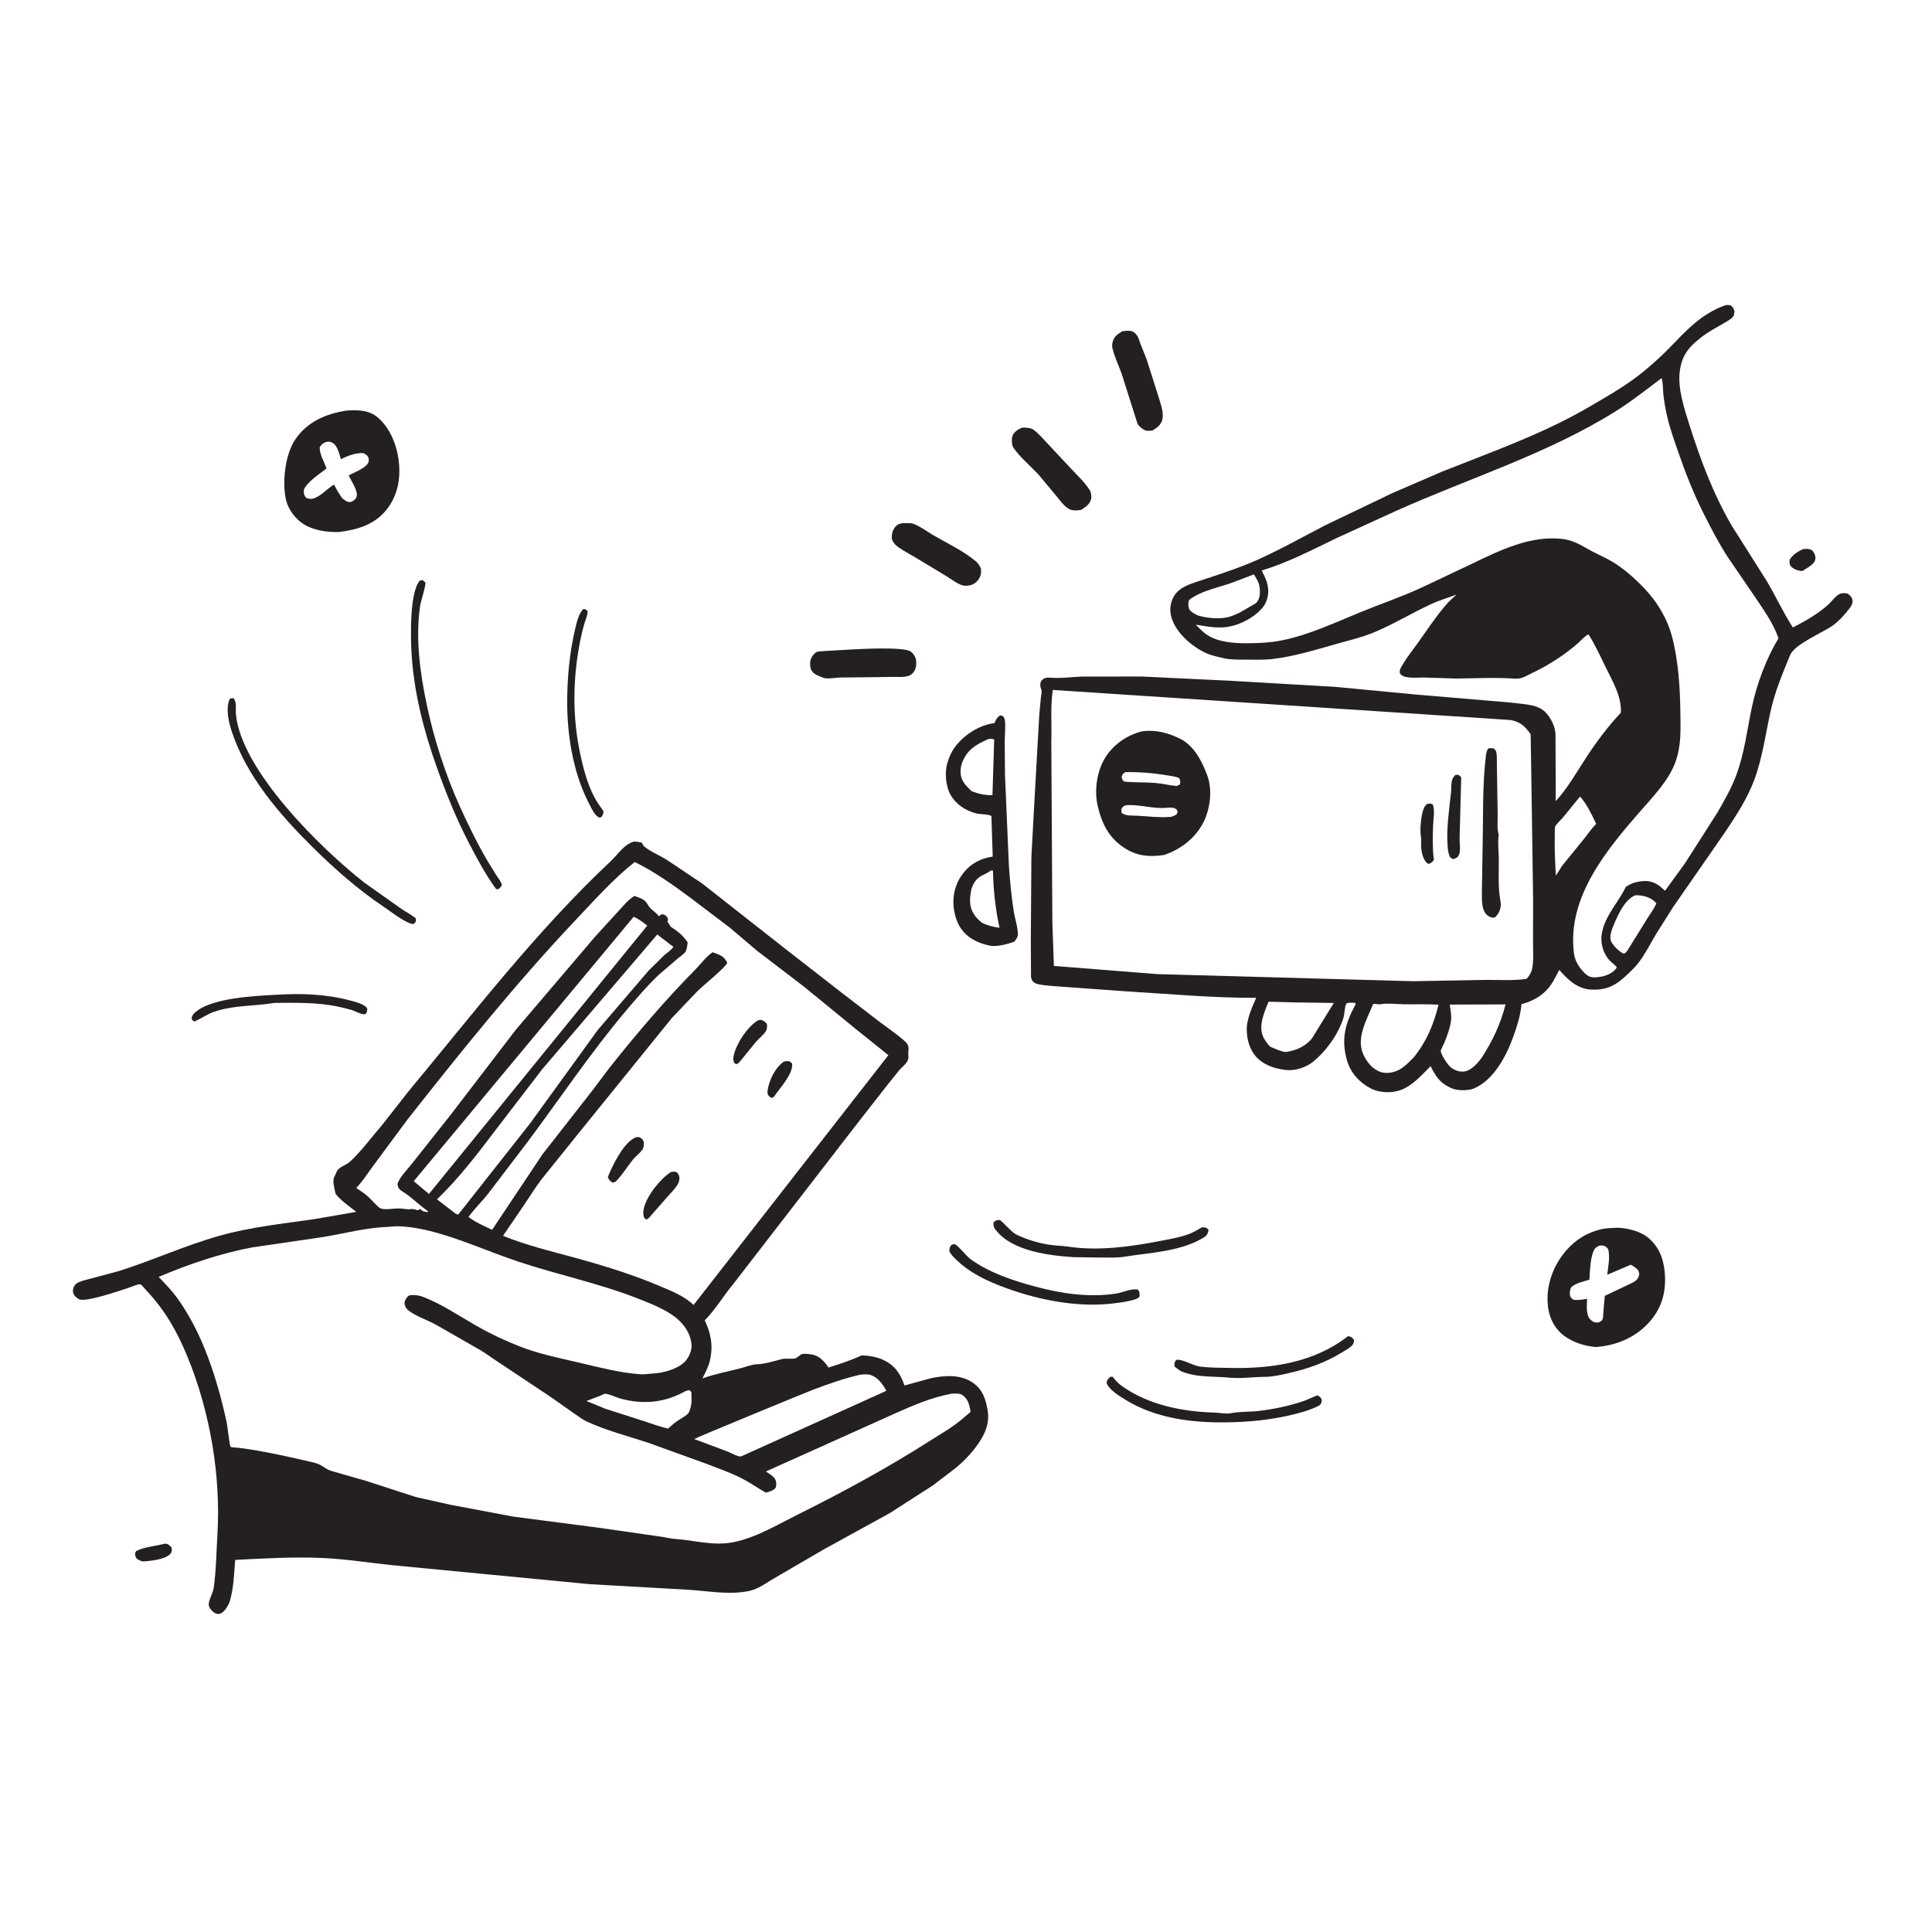 <?xml version="1.0" encoding="utf-8" ?>
<svg xmlns="http://www.w3.org/2000/svg" xmlns:xlink="http://www.w3.org/1999/xlink" width="1024" height="1024">
	<path fill="white" d="M-0 -0L1024 0L1024 1024L-0 1024L0 -0Z"/>
	<path fill="#242021" d="M955.664 291.025C957.634 290.887 958.824 290.775 960.579 291.75C961.748 293.302 962.643 294.954 962.001 297.038C961.314 299.264 957.158 301.467 955.25 302.688C953.347 302.59 950.902 301.843 949.527 300.459C948.316 299.239 948.508 298.333 948.499 296.75C950.28 293.84 952.686 292.462 955.664 291.025Z"/>
	<path fill="#242021" d="M87.049 818.25L87.763 818.187C89.329 818.313 89.943 819.235 90.985 820.25C91.017 821.748 91.314 822.516 90.186 823.687C87.357 826.624 79.396 827.439 75.462 827.583C73.978 826.992 72.458 826.707 71.865 825C71.389 823.628 71.487 823.315 72.129 822.138C76.138 819.941 82.535 819.463 87.049 818.25Z"/>
	<path fill="#242021" d="M146.956 527.216C159.709 526.455 172.854 526.886 185.248 530.199C187.887 530.904 193.299 532.14 194.651 534.5C194.538 535.958 194.618 536.339 193.75 537.483C191.603 537.996 188.449 535.911 186.282 535.297C182.677 534.277 178.872 533.38 175.171 532.801C165.383 531.268 155.35 531.483 145.482 531.568C134.738 533.374 123.772 532.661 113.285 536.342C109.618 537.629 106.569 539.94 103 541.421C101.87 540.727 101.915 540.777 101.551 539.5C101.831 538.585 102.068 537.969 102.745 537.265C110.93 528.768 135.301 527.882 146.956 527.216Z"/>
	<path fill="#242021" d="M309.222 322.75C310.346 322.854 310.516 323.126 311.416 323.75C311.537 326.046 310.442 328.167 309.795 330.337C308.84 333.538 308.041 336.879 307.405 340.16C303.532 360.137 303.32 380.37 307.669 400.266C309.302 407.737 311.326 415.265 314.803 422.115C316.23 424.926 318.116 427.392 319.872 430C319.746 431.652 319.549 431.885 318.575 433.25L317.327 433.272C316.765 432.843 316.219 432.435 315.75 431.9C314.065 429.978 312.759 426.985 311.604 424.692C303.46 408.524 300.375 388.136 300.631 370.153C300.805 357.963 301.948 345.826 304.712 333.938C305.523 330.449 306.582 325.307 309.222 322.75Z"/>
	<path fill="#242021" d="M714.39 708.25L714.735 708.241C716.511 708.522 716.653 708.963 717.703 710.25C717.559 711.45 717.52 712.068 716.684 713.033C715.321 714.607 712.945 715.746 711.183 716.842C702.442 722.281 693.267 725.426 683.286 727.744C679.383 728.65 674.455 729.763 670.457 729.763C664.233 729.763 657.849 730.805 651.625 730.191C642.962 729.337 634.101 730.233 625.893 726.739C624.675 725.959 623.594 725.191 622.496 724.25C622.473 722.437 622.289 722.223 623.468 720.75C626.86 720.222 632.196 723.845 636.095 724.33C641.219 724.967 646.604 724.913 651.776 725.031C673.871 725.535 696.498 722.226 714.39 708.25Z"/>
	<path fill="#242021" d="M504.334 659.75C504.89 659.65 505.437 659.43 506.001 659.45C507.144 659.491 512.521 665.962 514.052 667.109C523.8 674.41 537.07 678.829 548.727 681.922C562.725 685.636 577.07 687.828 591.534 685.622C595.082 685.081 599.967 682.637 603.25 683.603C604.178 685.015 604.005 685.594 604.008 687.25L602.814 688.25C598.804 689.77 594.551 690.276 590.325 690.807C573.207 692.956 554.555 689.786 538.297 684.441C527.834 681.002 516.093 676.291 507.957 668.698C506.168 667.028 504.325 665.454 503.202 663.25C503.228 661.373 503.226 661.255 504.334 659.75Z"/>
	<path fill="#242021" d="M588.488 729.75L589.69 729.673C591.153 731.593 592.886 733.424 594.871 734.812C609.131 744.788 626.867 748.227 643.944 748.71C646.362 748.779 650.025 749.524 652.25 749.053C656.871 748.074 662.296 748.418 667.076 747.851C674.881 746.925 682.974 745.261 690.428 742.765C693.108 741.868 695.6 740.527 698.25 739.548C699.559 740.239 699.745 740.501 700.562 741.75C700.458 743.634 700.581 743.623 699.25 744.932C694.701 747.308 689.475 748.758 684.495 749.936C673.126 752.626 661.775 753.722 650.107 753.875C631.283 754.121 612.131 751.727 595.866 741.511C592.878 739.634 587.315 736.255 586.488 732.75C587.009 731.07 587.15 730.898 588.488 729.75Z"/>
	<path fill="#242021" d="M528.225 646.75C528.781 646.722 529.352 646.537 529.894 646.666C530.966 646.922 536.139 653.124 538.612 654.313L539.384 654.664C544.717 657.157 550.649 658.916 556.47 659.778C559.76 660.266 563.114 660.269 566.384 660.763C582.67 663.225 600.537 660.584 616.571 657.425C621.842 656.386 628.662 655.231 633.388 652.582L637 650.524C638.924 650.57 639.052 650.4 640.554 651.75C640.274 653.557 640.154 653.832 639 655.25C626.98 663.316 609.835 663.852 595.99 666.079C592.155 666.696 588.187 666.537 584.311 666.54L569.022 666.318C556.194 665.52 536.704 663.121 528.05 652.25C526.642 650.48 526.47 649.977 526.61 647.75L528.225 646.75Z"/>
	<path fill="#242021" d="M121.884 370.25L123.75 370.041C125.685 372.393 124.767 375.6 125.035 378.5C127.792 408.296 170.116 449.781 193.025 467.75L213.005 481.891C215.462 483.548 218.103 484.846 220.389 486.75L220.432 488.5L219.228 489.75C218.585 489.724 218.139 489.715 217.5 489.476C212.864 487.739 207.372 483.31 203.27 480.549C189.674 471.397 177.405 460.602 165.773 449.096C148.363 431.873 131.024 411.886 123.062 388.372C121.285 383.122 119.34 375.351 121.884 370.25Z"/>
	<path fill="#242021" d="M222.499 307.75L224.004 307.488C224.479 307.909 225.087 308.215 225.428 308.75C225.991 309.633 222.954 319.098 222.688 320.944C220.162 338.495 222.573 356.342 226.206 373.575C230.022 391.673 236 410.276 243.6 427.144C248.075 437.075 252.976 447.061 258.47 456.461L263.267 464.208C264.289 465.756 265.729 467.383 266.016 469.25L264.84 470.75L263.75 471.457L262.75 470.986C257.321 463.462 252.9 455.204 248.626 446.982C241.703 433.661 236.321 420.247 231.317 406.125C224.623 387.235 219.512 367.405 218.2 347.324C217.646 338.849 216.883 314.188 222.499 307.75Z"/>
	<path fill="#242021" d="M481.601 277.261C482.404 277.269 482.979 277.282 483.75 277.529C487.392 278.697 491.169 281.62 494.501 283.569C502.168 288.055 510.16 291.685 517.081 297.395C518.391 298.475 519.16 299.764 519.936 301.25C520.142 303.978 519.885 305.665 518.087 307.806C516.384 309.833 514.291 310.377 511.75 310.518L511.261 310.464C508.146 310.153 504.108 306.851 501.374 305.237L484.784 295.227C481.892 293.489 478.788 291.916 476.045 289.95C474.61 288.921 472.832 287.141 472.677 285.25C472.502 283.103 473.235 280.633 474.693 279.042C476.611 276.949 478.982 277.3 481.601 277.261Z"/>
	<path fill="#242021" d="M594.895 175.567C596.317 175.391 598.507 175.079 599.89 175.561C601.541 176.137 603.011 177.913 603.524 179.531C604.712 183.272 606.387 186.83 607.748 190.512L614.284 211.069C615.309 214.777 616.955 218.618 616.027 222.5C615.384 225.191 613.123 226.821 610.867 228.141C609.398 228.377 607.972 228.597 606.585 227.91C605.077 227.162 603.121 225.555 602.679 223.884L594.471 198C592.904 193.664 590.796 189.327 589.698 184.855C589.413 183.693 589.391 182.72 589.65 181.553C590.352 178.396 592.262 177.154 594.895 175.567Z"/>
	<path fill="#242021" d="M541.479 226.75C542.779 226.513 544.087 226.668 545.38 226.899C546.322 227.066 547.138 227.29 547.918 227.865C550.428 229.716 552.74 232.494 554.907 234.744L567.51 248.214C570.853 251.883 574.939 255.532 577.556 259.75C578.357 261.041 578.665 263.14 578.285 264.619C577.58 267.357 575.245 268.836 573.012 270.254C571.005 270.598 568.281 270.801 566.474 269.717L566 269.407C563.725 267.938 561.949 265.388 560.25 263.308L550.65 251.797C546.357 247.048 540.661 242.486 537.099 237.236C536.181 235.883 536.108 232.535 536.626 231.046C537.325 229.035 539.622 227.505 541.479 226.75Z"/>
	<path fill="#242021" d="M451.053 344.25C456.555 343.948 479.504 342.683 482.87 345.447C484.259 346.588 485.416 348.374 485.567 350.174C485.782 352.732 485.467 355.183 483.524 357.033C481.108 359.334 476.622 358.751 473.58 358.764L462.875 358.919L445.25 359.102C442.749 359.165 438.899 359.985 436.606 359.328L435.75 358.974C434.376 358.422 432.844 357.928 431.654 357.024C430.295 355.991 429.537 354.606 429.424 352.914C429.24 350.135 429.703 348.569 431.59 346.535C432.673 345.366 433.463 345.293 434.981 345.214L437.53 345.027L451.053 344.25Z"/>
	<path fill="#242021" d="M529.881 379.25C530.47 379.157 530.952 379.347 531.524 379.485C532.151 380.298 532.545 380.888 532.647 381.938C533.007 385.647 532.54 389.651 532.512 393.397L532.675 411L534.75 459.176C535.346 467.277 536.067 475.325 537.358 483.352C537.819 486.217 538.746 488.963 539.157 491.83L539.25 492.509L539.519 494.606C539.61 496.5 538.747 497.743 537.573 499.12C534.146 500.407 528.113 501.977 524.559 501.209C518.049 499.801 512.237 496.997 508.664 491.096C507.743 489.574 507.13 487.831 506.504 486.172L505.69 482.606C504.567 475.722 506.014 468.706 510.308 463.084C514.422 457.698 519.571 455.022 526.159 454.006L525.472 432.491C523.493 431.449 519.84 431.698 517.552 431.143C511.839 429.758 506.637 426.333 503.731 421.131C501.167 416.541 500.625 409.101 502.19 404.124C503.164 401.025 504.342 398.349 506.303 395.733C510.924 389.568 518.867 384.435 526.547 383.321L527.069 383.25L527.547 382.25C528.189 380.762 528.672 380.291 529.881 379.25Z"/>
	<path fill="white" d="M525.549 461.25L526.299 461.618C526.501 471.695 527.611 481.896 529.752 491.737C526.354 491.279 523.531 490.577 520.443 489.097C519.14 487.995 517.788 486.778 516.771 485.398C513.922 481.531 513.806 477.755 514.501 473.25C514.639 472.357 514.708 471.615 515.028 470.75C516.275 467.388 517.904 465.153 521.225 463.663C522.776 462.968 524.125 462.175 525.549 461.25Z"/>
	<path fill="white" d="M523.78 391.75C525.15 391.592 525.712 391.342 526.953 392L526.02 421.471C521.873 421.502 518.59 420.779 514.753 419.214L511.917 416.208C509.924 413.929 508.921 411.26 509.146 408.235L509.199 407.62C509.279 406.458 509.404 405.746 509.805 404.647C512.448 397.389 517.102 394.734 523.78 391.75Z"/>
	<path fill="#242021" d="M857.752 650.722C863.028 651.038 869.547 652.595 873.635 656.08C879.239 660.856 881.623 666.915 882.311 674.043C883.25 683.777 881.211 692.401 874.84 699.962C867.522 708.648 857.146 713.082 845.995 713.955C840.008 713.491 834.094 711.657 829.167 708.109C824.575 704.802 821.616 699.535 820.682 693.996C819.065 684.402 821.772 674.385 827.257 666.493C832.625 658.769 839.608 653.638 848.75 651.503C851.632 650.83 854.791 650.872 857.752 650.722Z"/>
	<path fill="white" d="M847.524 660.25C848.108 660.159 848.366 660.092 849.004 660.135C850.715 660.248 851.323 660.796 852.36 662.052C853.471 666.291 852.345 671.335 851.877 675.64L864.367 670.317C865.885 671.176 867.037 671.94 868.25 673.199C868.696 674.62 869.075 675.187 868.506 676.686C867.842 678.435 866.258 679.382 864.659 680.156L850.608 686.813L850.076 692.382L849.611 698.5C849.182 700.172 848.696 700.172 847.25 700.952C845.215 700.93 844.602 700.951 843.041 699.48C840.391 696.983 841.161 691.653 841.162 688.366C839.15 688.755 836.793 689.184 834.75 688.986C833.288 688.844 832.913 688.069 832.168 686.94C831.955 685.176 831.994 684.183 832.62 682.51C834.463 680.224 839.618 679.126 842.401 678.26C842.716 673.7 842.807 668.208 844.297 663.901C844.978 661.93 845.68 661.176 847.524 660.25Z"/>
	<path fill="#242021" d="M183.423 217.653C188.923 217.218 194.904 217.19 199.506 220.706C205.997 225.665 209.842 234.596 211.081 242.451C212.578 251.947 211.35 261.536 205.454 269.382C198.977 278.001 189.956 280.618 179.796 281.99C173.526 282.155 166.459 281.206 161.036 277.881C156.635 275.182 152.655 269.859 151.548 264.807C149.499 255.447 151.074 240.679 156.703 232.605C163.1 223.428 172.757 219.353 183.423 217.653Z"/>
	<path fill="white" d="M172.929 234.25C173.966 233.983 174.739 234.066 175.75 234.456C178.826 235.639 179.807 240.611 180.69 243.389C183.299 242.059 186.723 240.637 189.627 240.307L190.224 240.25C190.941 240.163 191.504 240.028 192.25 240.148C193.469 240.342 194.656 241.274 195.189 242.364C195.538 243.077 195.539 244.261 195.293 244.974C194.285 247.901 187.666 250.502 184.819 251.92C186.019 254.822 190.185 260.542 188.891 263.5C188.321 264.801 187.26 265.512 186 266.048C184.899 266.062 184.286 266.071 183.318 265.479L181.503 264.202C179.714 261.837 178.387 259.462 177.041 256.832C173.712 258.794 170.804 262.157 167.35 263.749C165.443 264.627 164.201 264.594 162.25 263.88C160.974 262.244 161.121 261.763 161 259.75C162.652 255.396 169.423 251.224 173.062 248.305C171.857 244.882 169.266 240.59 169.475 237C170.501 235.368 171.139 234.93 172.929 234.25Z"/>
	<path fill="#242021" d="M914.595 161.75C915.656 161.561 916.206 161.65 917.25 161.828C918.705 162.998 918.744 163.303 919.321 165C919.202 165.637 919.157 166.686 918.901 167.25C918.212 168.774 915.673 170.135 914.259 170.965C909.995 173.468 905.679 175.688 901.752 178.733C895.108 183.884 891.46 188.193 890.318 196.75C889.106 205.823 892.763 216.85 895.503 225.436C901.486 244.185 908.03 261.806 918.009 278.855L936.363 307.891C941.176 315.951 945.177 324.757 950.259 332.571C956.738 329.301 962.863 325.732 968.422 321.013C970.379 319.352 971.903 317.005 973.922 315.504C975.791 314.115 977.085 314.286 979.25 314.574C980.217 315.359 981.137 316.042 981.62 317.23C982.586 319.606 980.984 321.574 979.59 323.345C977.241 326.328 974.473 329.342 971.376 331.556C966.029 335.378 951.196 341.354 948.759 347.299C944.886 356.746 940.958 366.038 938.67 376.024C935.782 388.632 934.266 401.582 929.643 413.761C925.917 423.58 920.119 432.438 914.299 441.114L886.75 480.822L877.419 495.612C874.532 500.557 871.753 506.054 868.218 510.575C866.085 513.301 863.24 515.844 860.68 518.181C855.371 523.027 850.161 524.933 843 524.479C835.909 524.029 830.861 519.117 826.459 514.085L823.558 519.5C819.934 526.08 814.294 530.032 807.072 532.047L806.418 532.22C805.96 537.954 804.086 543.908 802.143 549.301C798.418 559.641 791.822 572.361 781.248 576.883C778.243 578.167 772.434 578.173 769.4 576.817L768.75 576.507C762.971 573.793 761.074 570.571 758.234 565.121C753.636 569.71 748.616 575.491 742.366 577.752C737.612 579.471 731.133 579.284 726.648 576.953C720.54 573.777 715.846 568.666 713.931 562C710.677 550.672 713.052 542.29 718.534 532.25L718.25 531.538C717.339 531.517 714.03 531.219 713.566 532C712.658 533.528 712.677 537.423 712.094 539.344C709.45 548.058 702.856 557.196 695.782 562.889C692.228 565.75 686.248 567.702 681.681 567.124L681 567.031C675.841 566.393 670.989 564.862 667.01 561.352C663.126 557.926 661.209 552.581 660.882 547.503L660.84 546.75C660.383 540.955 663.512 534.047 665.812 528.865C642.838 528.955 619.959 526.82 597.046 525.447L563.549 523.024C559.218 522.631 554.489 522.55 550.24 521.641C549.265 521.432 548.056 520.909 547.396 520.122C546.139 518.622 546.497 516.748 546.453 514.892L546.345 499.913L546.656 454.25L548.219 425.373L550.846 378.679L551.687 369.747C551.872 368.332 552.381 366.5 551.843 365.15C551.441 364.141 551.342 363.786 551.398 362.678C551.462 361.416 551.733 360.867 552.75 360.057C553.916 359.13 555.126 359.071 556.547 359.19C562.178 359.661 568.097 358.76 573.757 358.582L605.438 358.574L652.297 360.825L707.75 364.052L750.81 368.153L799.453 372.26C803.772 372.807 808.064 373.016 812.336 373.959C814.575 374.454 817.06 375.555 818.75 377.13C821.763 379.939 824.375 385.129 824.458 389.334L824.566 424.636C830.871 417.773 835.583 409.361 840.663 401.577C846.164 393.148 852.192 385.108 859.066 377.75C859.606 369.126 854.617 361.016 850.971 353.485C848.148 347.653 845.413 341.661 841.902 336.209C839.979 337.166 838.194 339.266 836.574 340.702C829.127 347.305 820.467 352.747 811.5 357.007C808.373 358.493 806.391 359.948 802.778 359.692C792.564 358.969 782.038 359.542 771.795 359.64L755.25 359.113C751.96 358.986 744.932 359.963 742.558 357.581C741.91 356.931 741.823 356.574 741.914 355.662C742.057 354.232 743.184 352.732 743.919 351.5C746.125 347.805 748.787 344.509 751.295 341.028C756.203 334.216 760.645 327.314 766.129 320.898C767.907 318.818 769.926 316.953 771.981 315.151C767.499 316.839 762.793 318.186 758.456 320.207C748.349 324.917 738.5 330.888 728.222 335.174C721.908 337.807 715.218 339.343 708.655 341.205C697.465 344.378 686.088 347.892 674.497 349.287C669.801 349.852 664.807 349.651 660.08 349.616C656.231 349.587 652.151 349.735 648.393 348.817C645.519 348.114 642.465 347.55 639.75 346.369C632.15 343.065 623.676 335.835 621.034 327.75C619.836 324.086 620.069 320.303 621.759 316.865C624.469 311.353 630.365 309.658 635.795 307.865C646.043 304.48 656.235 301.244 666.119 296.853C678.394 291.399 690.313 284.671 702.241 278.487L738.113 261.291L764.37 249.951C790.778 239.439 817.893 229.941 842.5 215.542C852.03 209.966 862.108 204.246 870.679 197.254C875.421 193.386 880.242 189.089 884.509 184.706C893.668 175.298 901.758 166.195 914.595 161.75Z"/>
	<path fill="white" d="M866.812 474.49L868.893 474.571C872.259 474.845 875.7 476.143 877.906 478.75C876.814 481.588 874.78 484.073 873.201 486.663L863.07 503.003C862.23 504.167 861.945 505.137 860.5 505.466C858.28 504.403 854.971 501.249 853.963 499C852.803 496.411 854.26 492.744 855.291 490.268C857.563 484.813 861.093 476.803 866.812 474.49Z"/>
	<path fill="white" d="M837.489 422.153C841.017 426.178 843.726 431.821 846.013 436.664C843.661 439.007 841.9 441.673 839.835 444.25L827.885 458.989L824.654 464.116C824.219 457.007 823.861 449.802 824.075 442.681C824.107 441.597 823.936 438.971 824.328 438.01C824.824 436.797 827.262 434.62 828.189 433.541L837.489 422.153Z"/>
	<path fill="white" d="M664.612 304.424L666.529 307.75C667.815 310.003 668.179 314.571 667.299 317.061C666.735 318.658 666.114 319.54 664.609 320.334C660.754 322.366 657.575 324.814 653.389 326.297L652.5 326.603C647.368 328.444 640.176 327.75 634.989 326.233C633.358 325.369 630.816 324.359 630.148 322.465C629.838 321.586 629.698 319.129 630.195 318.288C630.77 317.315 632.024 316.721 632.984 316.152C638.725 312.748 646.181 311.219 652.5 309.023L664.612 304.424Z"/>
	<path fill="white" d="M672.366 530.928L686.496 531.303L706.942 531.588L695.423 550.293C693.553 552.688 690.535 554.816 687.726 555.946C686.254 556.539 682.686 557.685 681.067 557.539C678.837 557.337 675.302 555.585 673.177 554.745C671.647 553.048 670.115 551.105 669.281 548.962C667.087 543.33 670.166 536.239 672.366 530.928Z"/>
	<path fill="white" d="M768.373 532.455L797.957 532.351C795.463 542.467 790.993 551.974 785.277 560.673L784.857 561.231C783.013 563.713 779.726 567.247 776.534 567.826C773.817 568.318 771.422 567.5 769.184 565.909C767.416 564.652 763.999 559.357 763.602 557.134C763.527 556.717 765.282 553.275 765.534 552.662C766.984 549.127 768.56 544.909 769.057 541.118C769.435 538.231 768.825 535.303 768.373 532.455Z"/>
	<path fill="white" d="M727.741 532.25C728.5 531.992 728.202 531.996 728.956 532.094C729.945 532.222 730.723 532.417 731.724 532.245C735.469 531.599 740.288 532.222 744.148 532.291C750.258 532.399 756.364 532.096 762.459 532.536C759.836 543.033 756.269 551.694 749.494 560.206C747.468 562.341 745.317 564.495 742.906 566.201C740.186 568.125 735.654 569.277 732.335 568.351C727.671 567.049 724.429 562.979 722.534 558.75C718.628 550.036 724.602 540.15 727.741 532.25Z"/>
	<path fill="white" d="M880.695 200.376C881.487 202.818 881.353 206.378 881.623 208.999C882.034 212.977 882.781 217.086 883.686 220.979C885.14 227.237 887.38 233.425 889.473 239.5C893.329 250.693 897.63 261.605 902.952 272.187C906.881 279.997 910.974 287.917 915.745 295.25L932.516 319.848C936.348 325.597 940.426 331.734 942.617 338.327C935.952 349.472 931.077 362.627 928.426 375.339C925.917 387.368 924.569 399.209 920.26 410.827C917.689 417.757 914.017 424.18 910.335 430.56L893.25 457.317L882.538 472.091L879.423 469.436C875.856 467.032 872.895 466.513 868.639 467.282L867.75 467.452C865.361 467.887 863.779 468.757 861.742 470.028C857.729 478.361 850.67 485.299 849.001 494.75C848.13 499.685 849.655 505.307 853.048 508.976C854.287 510.315 855.895 511.254 856.965 512.75L856.519 513.406C854.74 515.885 851.01 517.293 848.107 517.747C845.865 518.098 843.159 518.355 841.25 516.91C837.984 514.438 834.819 509.834 834.286 505.713L834.191 504.882C830.637 475.474 851.542 450.395 869.631 429.703C876.371 421.993 884.556 413.549 888.058 403.771C891.109 395.25 890.753 387.229 890.645 378.347C890.48 364.715 889.642 350.145 886.083 336.949C883.108 326.266 877.031 317.054 869.123 309.377C864.548 304.936 859.906 300.923 854.413 297.639C850.895 295.535 847.099 293.97 843.5 292.023C837.873 288.98 834.01 286.208 827.391 285.566C810.547 283.931 794.664 291.838 780 298.884L753.722 311.322C743.059 316.281 731.873 320.048 721 324.497C707.374 330.072 693.638 336.599 679.103 339.469C673.452 340.585 667.67 340.86 661.922 340.929C654.614 341.016 645.362 340.523 639.177 336.094C637.24 334.707 635.489 332.782 633.784 331.115C638.872 331.851 642.786 332.755 648.073 332.517C655.65 332.176 664.409 327.785 669.25 321.991C671.406 319.41 672.524 315.313 672.131 312.01L672.031 311.25C671.668 308.006 670.129 305.276 668.715 302.377C682.84 298.11 695.298 291.509 708.529 285.14L739.891 270.807C778.629 253.426 819.773 240.775 856.021 218.181C864.642 212.808 872.606 206.49 880.695 200.376Z"/>
	<path fill="white" d="M557.995 365.684L800.5 381.62C805.778 382.534 808.309 384.909 811.273 389.168L811.768 420.324L812.572 476.676L812.546 499.899C812.533 503.858 812.837 508.126 812.317 512.05C811.977 514.617 811.296 516.06 809.75 518.136L808.909 518.846C801.718 519.891 794.125 519.264 786.856 519.377L748.88 520.062L613.353 516.3L558.588 511.964L557.775 488.991L557.216 392.933C557.512 384 556.667 374.495 557.995 365.684Z"/>
	<path fill="#242021" d="M756.175 426.25C757.602 425.841 757.821 425.818 759.25 426.204C760.693 428.479 759.669 434.836 759.574 437.583C759.377 443.305 759.223 449.36 759.9 455.046L759.988 455.75C759.053 457.101 758.757 457.225 757.25 457.925C756.811 457.748 756.695 457.737 756.293 457.372C753.659 454.982 752.988 449.54 753.247 446.166C753.291 445.587 753.332 445.144 753.241 444.565C752.85 442.066 752.752 439.524 752.994 437C753.277 434.049 753.78 428.242 756.175 426.25Z"/>
	<path fill="#242021" d="M771.331 410.75L772.217 410.63C773.318 410.666 773.783 411.28 774.477 412L773.623 444.078C773.519 446.667 774.309 450.797 773.25 453.15C772.58 454.639 771.694 454.827 770.25 455.362C769.532 455.112 769.087 454.71 768.49 454.25C767.602 452.182 767.39 450.177 767.226 447.953C766.558 438.915 768.166 428.771 769.1 419.754C769.304 417.79 769.098 415.208 769.666 413.352C770.005 412.243 770.589 411.613 771.331 410.75Z"/>
	<path fill="#242021" d="M788.755 396.75C789.777 396.465 790.443 396.563 791.5 396.622C791.911 396.998 792.458 397.266 792.734 397.75C793.581 399.231 793.33 403.618 793.383 405.336L793.796 431.436C793.853 434.397 793.494 438.12 794.021 441C794.219 442.079 794.49 441.936 794.304 443.17C793.755 446.798 794.347 450.945 794.398 454.653C794.497 461.808 793.9 469.628 795.122 476.668L795.462 479C795.493 481.953 794.456 484.28 792.338 486.25C791.158 486.481 790.329 486.315 789.25 485.755C787.607 484.901 786.472 483.095 786.037 481.344C785.192 477.941 785.471 473.801 785.466 470.296L785.826 448.341C786.181 432.499 785.639 415.966 787.606 400.247C787.777 398.88 788.019 397.915 788.755 396.75Z"/>
	<path fill="#242021" d="M605.55 387.568C612.723 386.72 619.007 388.379 625.434 391.521C633.006 395.223 637.346 403.933 640.02 411.437C642.657 418.839 641.402 428.726 637.921 435.677C633.646 444.215 625.894 450.145 616.96 453.179C609.602 454.233 603.356 453.894 596.817 449.959C587.969 444.633 584.119 436.927 581.818 427.226C579.861 418.972 581.351 408.593 585.909 401.379C590.333 394.376 597.583 389.479 605.55 387.568Z"/>
	<path fill="white" d="M597.011 426.75C603.832 426.311 610.953 428.704 617.847 428.19C619.331 428.079 621.324 427.823 622.711 428.453C623.88 428.983 623.828 429.362 624.177 430.5L623.509 431.75L621.75 432.611C621.071 432.894 620.579 432.957 619.834 433.012C614.295 433.419 608.557 432.649 603.014 432.362C600.303 432.221 596.473 432.581 594.426 430.75L594.374 428.75C595.299 427.275 595.35 427.319 597.011 426.75Z"/>
	<path fill="white" d="M596.421 409.25C603.794 409.11 611.231 409.714 618.5 410.931C620.616 411.285 623.139 411.475 625.058 412.464C625.643 413.777 625.658 414.342 625.392 415.75L623.75 416.598C619.916 416.289 616.125 415.295 612.246 414.982C606.774 414.54 601.22 414.796 595.803 414.25C594.785 413.257 594.758 413.151 594.486 411.75C594.998 410.206 595.077 410.185 596.421 409.25Z"/>
	<path fill="#242021" d="M336.01 446.07C337.516 446.047 338.787 446.299 340.25 446.643C340.745 447.808 340.927 448.233 341.949 449.032C345.328 451.67 349.298 453.213 352.936 455.423L372.15 468.264L416.283 502.945L445.164 525.43L466.728 542.007C471.067 545.26 475.731 548.376 479.742 552.027C482.517 554.554 481.201 556.218 481.44 559.384L481.492 559.875C481.67 563.151 478.707 564.84 476.75 567.08L469.888 575.619L454.354 595.505L388.724 680.456C383.642 686.514 379.548 693.546 374.062 699.261C373.35 700.002 373.435 699.565 373.882 700.547C376.578 706.477 377.812 712.41 376.708 718.924L376.559 719.75C375.882 723.711 374.063 727.083 372.276 730.632C378.63 728.269 385.376 727.019 391.939 725.361C394.778 724.644 398.516 723.142 401.406 723.065C405.353 722.961 410.298 721.409 414.183 720.404C416.665 719.761 418.833 720.448 421.194 720.04C422.53 719.809 423.634 718.326 424.865 717.777C426.137 717.209 429.527 717.766 431 718.059C434.247 718.706 436.903 721.631 438.725 724.228L439.131 724.824C445.184 722.916 451.011 721.054 456.764 718.34C460.628 718.547 464.697 719.144 468.224 720.814C474.369 723.723 477.22 728.141 479.422 734.323L493.461 730.465C500.909 728.954 509.154 728.344 515.75 732.963C520.822 736.515 522.351 741.31 523.409 747.139C524.648 753.956 522.387 759.462 518.61 765.028C515.105 770.194 509.807 775.719 504.766 779.421L494.41 787.32L471.591 801.984L436.74 821.143L410.387 836.497C407.609 838.082 405.009 839.955 402.149 841.397C400.112 842.424 398.133 843.077 395.888 843.476C385.419 845.339 374.466 843.129 363.951 842.552L312.528 839.645L208.186 829.611C195.876 828.358 183.553 826.352 171.185 825.778C155.758 825.062 140.067 825.996 124.645 826.781C124.101 833.707 123.85 842.024 121.786 848.691C121.173 850.67 119.137 854.114 117.25 855.026C116.27 855.5 115.292 855.581 114.284 855.153C112.814 854.529 110.625 852.217 110.619 850.5C110.609 847.993 112.866 844.374 113.264 841.578C114.572 832.381 114.657 822.928 115.224 813.656C117.141 782.295 111.37 748.515 99.518 719.463C94.077 706.126 87.598 694.568 77.658 684.058C77.071 683.437 74.939 680.825 74.437 680.694C73.446 680.435 69.721 682.036 68.563 682.417C63.864 683.961 45.54 690.37 41.953 688.625C40.613 687.973 39.248 686.772 38.828 685.31C38.453 684.004 38.773 682.508 39.506 681.368C40.579 679.699 43.189 679.038 44.957 678.505L62.755 673.767C80.872 668.068 98.009 660.124 116.361 654.969C132.77 650.36 149.753 648.589 166.564 646.163L188.821 642.313C185.073 639.347 180.884 636.516 177.873 632.782C177.367 630.251 176.003 626.176 177.176 623.792L178.721 620.469C180.019 618.363 183.581 617.512 185.472 615.75C191.615 610.027 196.895 602.792 202.402 596.425L216.263 578.756C250.933 537.028 284.153 493.572 323.827 456.319C327.604 452.773 330.821 447.407 336.01 446.07Z"/>
	<path fill="white" d="M363.434 737.25L365.25 736.787L366.44 737.75L366.545 742.75C366.458 744.411 365.828 747.393 364.993 748.78C364.178 750.135 361.097 751.747 359.753 752.626C357.698 753.97 355.911 755.519 354.097 757.165C349.759 756.261 345.49 754.558 341.261 753.219L320.876 746.681L310.823 742.56L317.803 739.913C318.37 739.683 320.146 738.726 320.659 738.726C322.626 738.726 326.481 740.6 328.581 741.189C340.759 744.607 352.251 743.56 363.434 737.25Z"/>
	<path fill="white" d="M455.945 728.621C457.754 728.491 459.919 728.196 461.655 728.827C465.473 730.218 467.963 733.749 469.778 737.165L392.674 771.984C390.497 771.886 387.83 770.297 385.818 769.425L367.936 762.721C368.245 762.27 427.311 737.924 431.146 736.503C439.247 733.499 447.502 730.489 455.945 728.621Z"/>
	<path fill="white" d="M335.858 485.917C338.55 487.037 340.743 488.844 343.057 490.583L227.361 632.813L219.275 626.059L335.858 485.917Z"/>
	<path fill="white" d="M348.361 495.309L356.92 501.882C355.644 503.674 353.394 505.079 351.75 506.568L343.864 514.357L316.793 545.946L280.979 595.406L242.817 643.809L241.457 643.25L231.625 635.675C243.442 624.314 253.347 611.264 263.221 598.22L287.362 566.743L348.361 495.309Z"/>
	<path fill="white" d="M336.405 456.884C346.903 461.989 356.685 468.998 366.029 475.914L386.75 491.624L401.182 503.87L426.191 522.99L453.676 545.482L470.853 559.262L367.602 691.663C362.712 686.931 356.093 684.366 349.935 681.747C335.404 675.566 320.513 670.965 305.302 666.791C292.396 663.25 279.03 660.087 266.633 655.003L277.853 638.511C280.898 634.08 283.671 629.409 286.956 625.152L307.823 599.205L356.105 539.554L369.885 525.114C372.593 522.479 385.093 512.254 385.464 510.25C383.554 506.527 381.41 506.101 377.715 504.7C374.337 506.903 371.427 510.963 368.548 513.875C352.544 530.063 337.474 547.812 323.295 565.62L313.575 578.5L287.513 611.813L260.828 651.834C256.585 649.781 252.075 647.9 248.321 645.02C251.352 640.764 255.332 636.939 258.612 632.839L279.716 605.13C297.139 581.787 313.144 557.81 331.964 535.501C337.344 529.124 343.033 522.499 349.075 516.75L359.15 508.077C360.402 507.032 362.353 505.805 363.262 504.522C364.072 503.38 364.272 500.927 364.506 499.518C362.155 496.015 359.506 493.816 356.005 491.516L355.39 491.117C355.068 490.379 354.715 489.796 354.223 489.164L353.675 488.467L354.15 487.5L353.582 485.966C352.832 485.316 352.36 484.816 351.351 484.617C350.419 484.433 349.966 485.126 349.25 485.651C347.907 483.753 345.945 482.764 344.46 481.064C343.366 479.811 342.847 478.238 341.479 477.192C340.049 476.1 337.946 475.485 336.268 474.86C332.945 476.886 331.104 479.346 328.483 482.128L315.382 496.485L273.329 545.86L239.055 590.614L218.364 616.72C215.959 619.81 211.867 623.884 210.649 627.5C210.783 628.083 210.829 628.695 211.053 629.25C211.673 630.786 214.229 632.037 215.5 632.957C219.434 635.804 222.861 639.207 226.933 642.026L226.5 642.434C224.643 642.075 224.034 642.246 222.801 640.75L221.5 641.472C220.24 641.142 218.9 640.631 217.597 640.851L217 640.983C215.04 640.909 213.041 640.488 210.953 640.496C208.596 640.506 203.934 641.351 201.818 640.504C200.158 639.841 196.68 635.638 195.196 634.325C193.217 632.573 191.03 631.103 188.825 629.654C192.106 626.27 194.363 622.567 197.146 618.799L215.916 593.45C244.599 557.042 273.528 520.982 305.424 487.293C315.213 476.953 325.23 465.696 336.405 456.884Z"/>
	<path fill="#242021" d="M415.374 562.75L416.281 562.496C418.007 562.163 418.58 562.534 419.845 563.625C420.547 569.201 413.24 576.739 410.25 581.243L409.25 581.937C408.123 581.694 407.724 581.088 406.987 580.25C406.778 579.307 406.734 578.652 406.891 577.682C407.763 572.306 410.821 565.954 415.374 562.75Z"/>
	<path fill="#242021" d="M401.864 540.75L403.257 540.507C404.99 541.136 405.265 541.249 406.493 542.75C406.605 544.188 406.665 545.356 405.868 546.622C404.624 548.596 402.345 550.308 400.775 552.081L392.085 562.75C391.483 563.471 391.134 563.737 390.25 564.058L389.15 563.357C388.467 561.544 388.534 560.894 388.997 559C390.541 552.68 396.298 543.993 401.864 540.75Z"/>
	<path fill="#242021" d="M337.106 602.75C337.841 602.641 338.549 602.579 339.25 602.929C340.228 603.417 341.138 604.434 341.25 605.562C341.315 606.223 341.222 607.622 341 608.25C340.199 610.511 337.147 612.546 335.619 614.421C332.367 618.411 329.917 622.677 326.25 626.36L324.75 626.848C323.192 625.904 323.017 625.528 322.152 624L322.913 622C325.568 616.064 330.862 605.243 337.106 602.75Z"/>
	<path fill="#242021" d="M355.521 621.25C357.128 620.972 357.471 620.717 358.955 621.5C359.553 622.485 360.017 622.948 360.097 624.125C360.188 625.477 359.843 626.614 359.161 627.769C357.709 630.227 355.372 632.487 353.476 634.635L343.895 645.57L342.832 646.302C341.826 646.023 342.043 646.284 341.543 645.481C340.737 644.186 340.915 641.919 341.238 640.495C342.755 633.809 349.868 624.876 355.521 621.25Z"/>
	<path fill="white" d="M206.473 650.235L206.951 650.151C213.226 649.411 221.937 650.955 228 652.481C244.009 656.511 259.2 663.532 274.861 668.738C296.046 675.781 317.796 680.221 338.628 688.457C344.986 690.97 351.991 693.712 357.497 697.816C362.226 701.34 365.874 706.38 366.499 712.403C366.824 715.541 365.388 718.878 363.421 721.25C360.087 725.269 351.945 727.652 346.889 727.918C344.272 728.055 341.769 728.573 339.141 728.378C328.383 727.579 317.178 724.635 306.703 722.184C296.448 719.784 285.55 717.567 275.73 713.736C267.699 710.602 259.944 706.948 252.455 702.669C243.429 697.512 234.283 691.295 224.586 687.497C222.433 686.654 219.829 686.187 217.5 686.479C216.54 686.6 216.051 687.181 215.499 687.91C214.664 689.012 214.19 690.254 214.532 691.652C214.846 692.941 215.611 693.915 216.65 694.691C220.67 697.695 226.104 699.498 230.562 701.844L254.944 715.811C257.71 717.442 260.217 719.409 262.912 721.137L291.388 740.089L304.136 749.025C306.344 750.542 308.637 752.348 311.075 753.47C321.42 758.233 332.945 761.201 343.765 764.756L374.577 775.9C380.669 778.255 387.079 780.484 392.898 783.437C397.358 785.7 401.599 788.654 405.946 791.164C407.906 790.537 409.782 790.157 411.145 788.504C411.386 787.393 411.549 786.636 411.363 785.488C410.925 782.778 407.996 781.313 405.924 779.925L474.126 749.268C483.877 744.917 493.28 740.818 503.825 738.793C505.37 738.496 508.616 738.41 509.971 739.322C513.196 741.491 513.826 744.755 514.443 748.321L510.415 751.739C504.906 756.532 498.078 760.345 491.923 764.265C469.612 778.475 446.459 790.987 422.799 802.775C412.082 808.114 400.792 814.936 388.978 817.341C378.127 819.549 368.496 816.403 357.801 815.678C355.154 815.498 352.533 814.727 349.888 814.411L316.887 809.672L272 803.835L238.5 797.506L220.38 793.451L193.665 784.785L175.375 779.552C173.055 778.788 171.637 777.422 169.549 776.349C167.779 775.44 165.739 775.044 163.813 774.601C151.342 771.733 138.949 768.947 126.247 767.339C125.282 767.216 122.436 767.169 122.204 766.84C121.667 766.079 120.524 755.575 120.111 753.697C115.121 730.993 107.33 706.016 93.332 687.167C90.597 683.484 87.225 680.136 84.102 676.776C99.741 670.13 117.076 664.225 133.821 661.123L171.237 655.651C183.254 653.653 194.191 650.593 206.473 650.235Z"/>
</svg>
